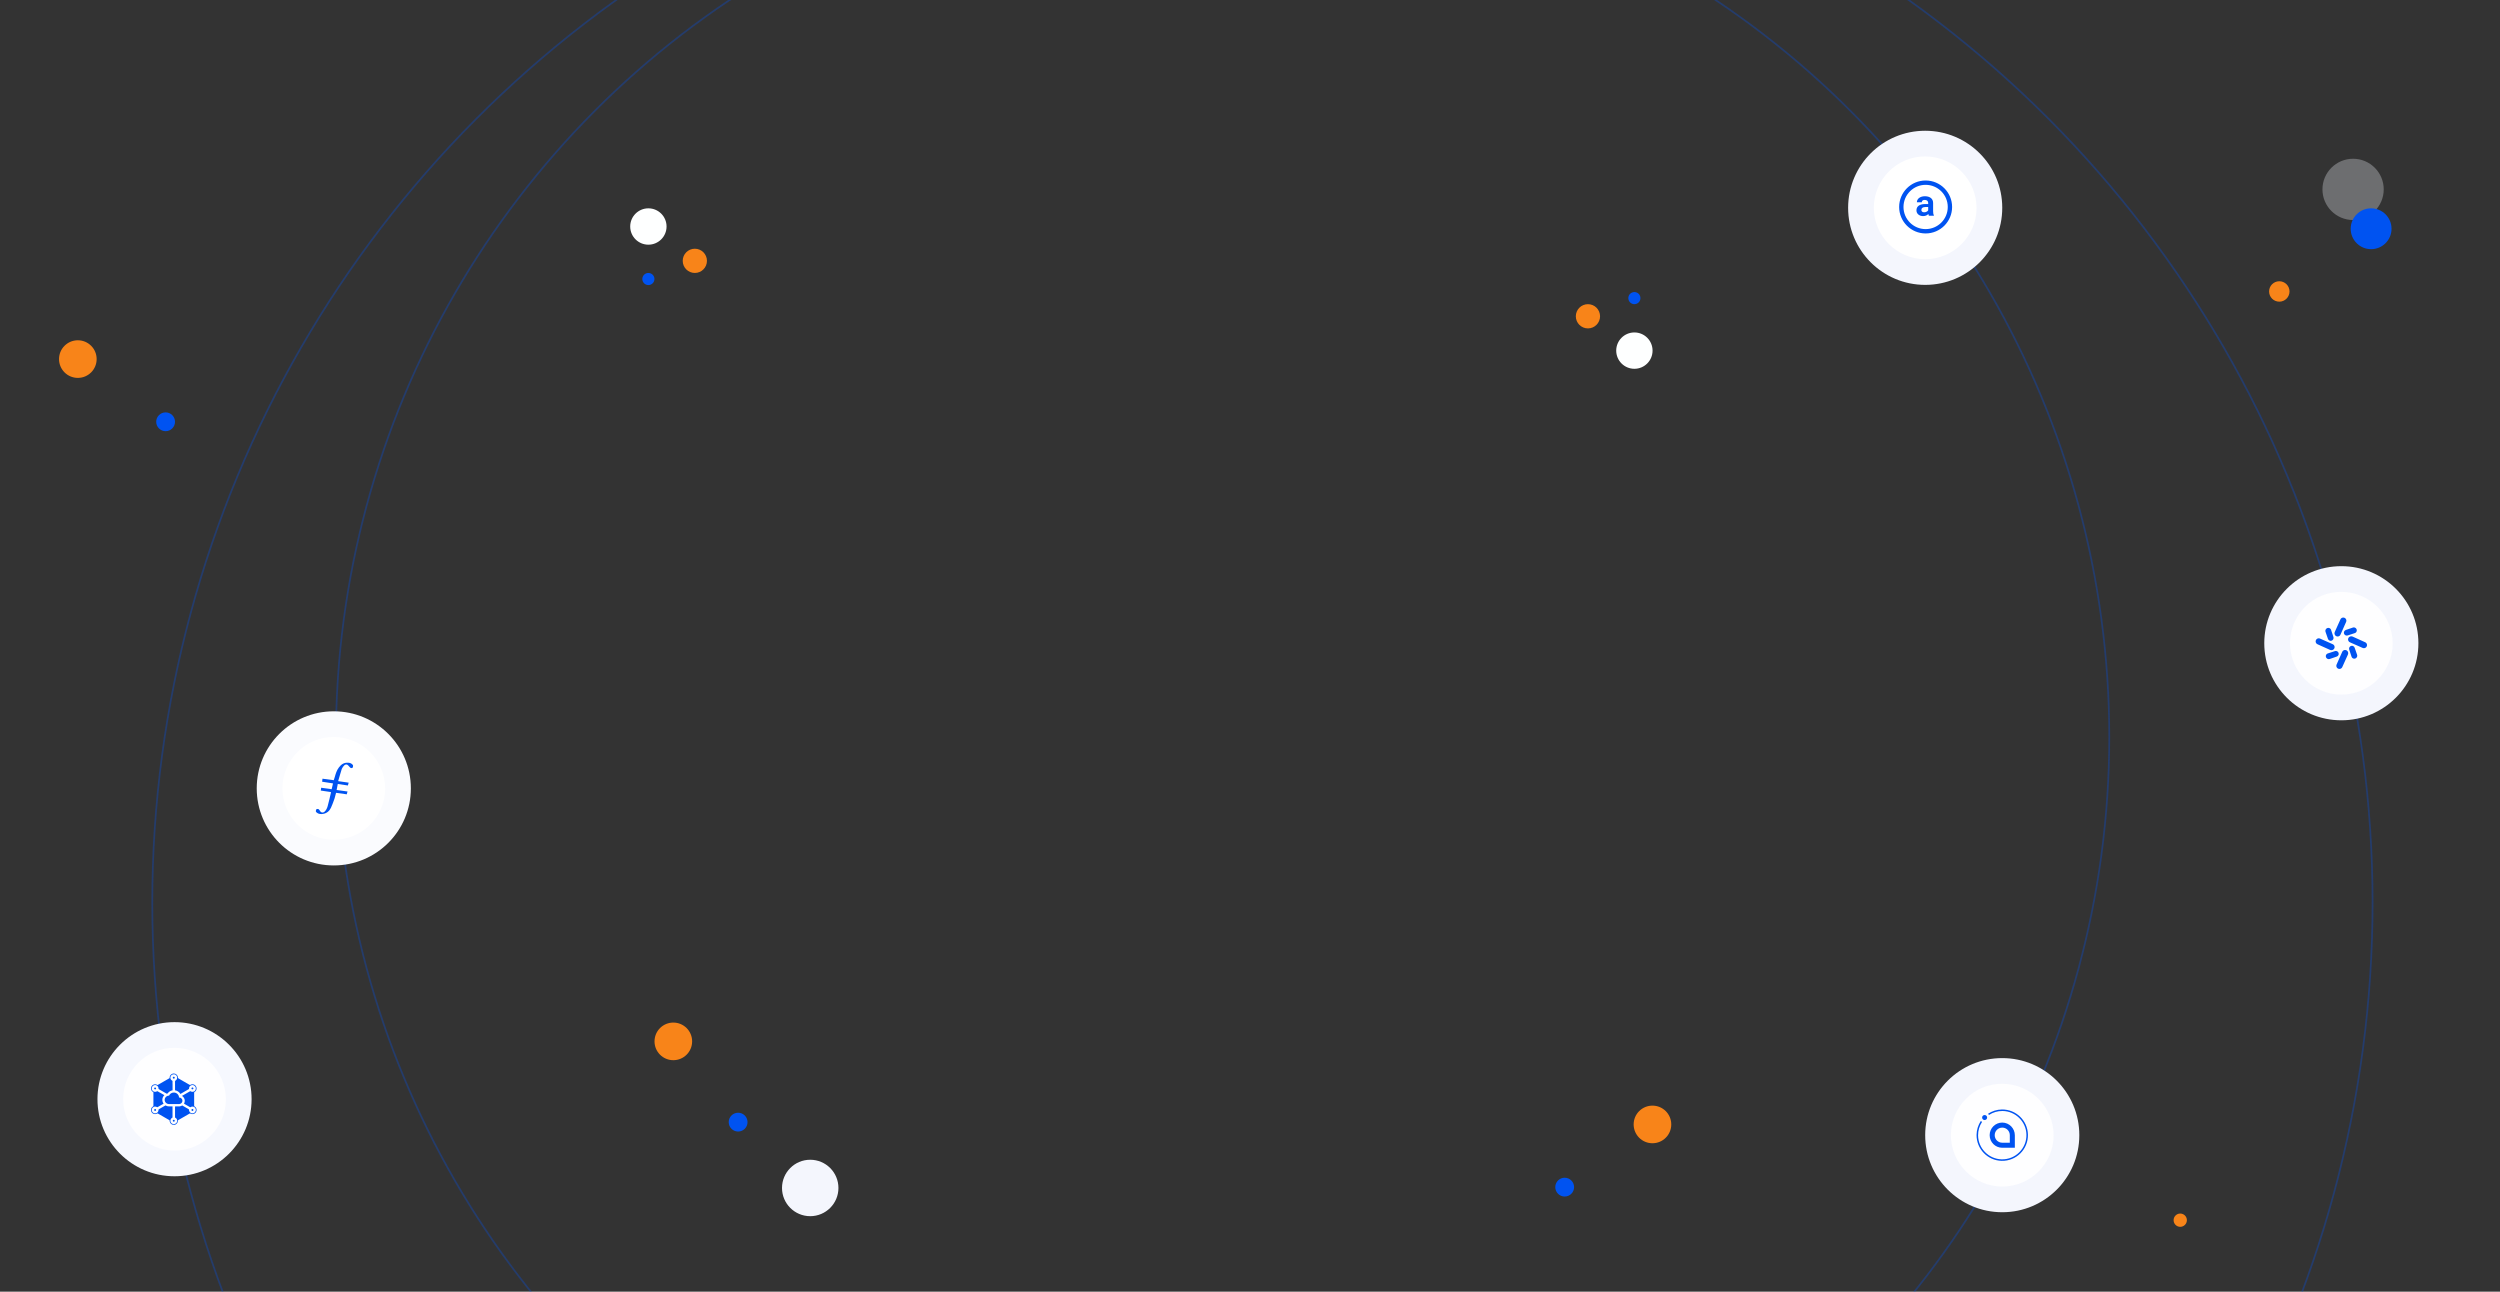 <svg xmlns="http://www.w3.org/2000/svg" viewBox="0 0 1440 744" preserveAspectRatio="xMidYMin slice" fill="none">
    <rect x="0" y="0" width="1440" height="744" fill="#333333" stroke="none"/>
    <style>
        @keyframes hideshow {
            0% { 
                opacity: 0;
            }

            100% { 
                opacity: 1;
            }
        }

        .planet {
            animation: hideshow 1s ease-in;
        }

        .planet-2 {
            animation-duration: 1.5s;
        }

        .planet-3 {
            animation-duration: 2s;
        }

        .planet-4 {
            animation-duration: 2.5s;
        }

        .planet-5 {
            animation-duration: 3s;
        }

        .dot {
            animation: hideshow 1s ease-in;
        }

        .dot:nth-child(2n) {
            animation-duration: 2s;
        }

        .dot:nth-child(3n) {
            animation-duration: 3s;
        }
    </style>
    <circle cx="1355.38" cy="109.087" r="17.645" fill="#F4F6FD" opacity=".3"/>
    <circle cx="727.159" cy="519.948" r="639.448" stroke="#0053F1" opacity=".3"/>
    <circle cx="704.224" cy="424.51" r="510.718" stroke="#0053F1" opacity=".3"/>
    <g class="planet planet-1">
        <circle cx="1108.91" cy="119.703" r="44.389" fill="#F4F6FD"/>
        <path fill="#fff" fill-rule="evenodd" d="M1108.91 149.296c-16.28 0-29.6-13.317-29.6-29.74.15-16.276 13.32-29.593 29.74-29.445 16.28.148 29.45 13.317 29.45 29.888-.15 16.128-13.32 29.297-29.59 29.297z" clip-rule="evenodd"/>
        <path fill="#0053F1" fill-rule="evenodd" d="M1096.41 119.216c0-7.043 5.71-12.751 12.75-12.751s12.75 5.708 12.75 12.751c0 7.042-5.71 12.75-12.75 12.75s-12.75-5.708-12.75-12.75zm12.75-15.251c-8.42 0-15.25 6.828-15.25 15.251 0 8.422 6.83 15.25 15.25 15.25s15.25-6.828 15.25-15.25c0-8.423-6.83-15.251-15.25-15.251zm1.7 19.841c.05.177.11.333.17.469h2.88v-.173c-.14-.279-.25-.612-.33-1-.07-.387-.11-.877-.11-1.468v-4.733c0-.639-.12-1.199-.35-1.682-.24-.49-.57-.894-.99-1.214-.43-.319-.93-.561-1.5-.724-.57-.163-1.19-.245-1.86-.245-.74 0-1.4.095-1.98.286-.57.183-1.06.435-1.46.755-.39.319-.69.69-.9 1.111-.21.422-.31.867-.31 1.336h2.84c0-.415.13-.744.39-.989.27-.252.69-.377 1.27-.377.65 0 1.15.156 1.5.469.34.306.52.724.52 1.254v.653h-1.58c-1.72 0-3.02.319-3.89.958-.86.633-1.29 1.53-1.29 2.693 0 .476.09.918.28 1.326.19.401.46.748.8 1.04.34.292.74.52 1.21.683.48.163 1 .245 1.56.245.35 0 .67-.034.97-.102.3-.061.57-.146.82-.255.25-.115.47-.248.68-.398.2-.149.38-.309.54-.479.03.197.07.384.12.561zm-1.73-1.622c-.25.068-.51.102-.8.102-.54 0-.95-.125-1.22-.377s-.4-.568-.4-.948c0-.252.05-.483.14-.694.1-.218.24-.401.44-.551.2-.156.45-.275.77-.357.31-.088.69-.132 1.13-.132h1.45v1.897c-.08.142-.2.285-.34.428-.14.136-.31.258-.51.367-.2.109-.42.197-.66.265z" clip-rule="evenodd"/>
    </g>
    <g class="planet planet-2">
        <circle cx="192.265" cy="454.103" r="44.389" fill="#FAFBFE"/>
        <path fill="#fff" fill-rule="evenodd" d="M192.265 483.696c-16.276 0-29.592-13.316-29.592-29.74.148-16.276 13.316-29.592 29.74-29.444 16.276.148 29.445 13.316 29.445 29.888-.148 16.128-13.317 29.296-29.593 29.296z" clip-rule="evenodd"/>
        <path fill="#0053F1" fill-rule="evenodd" d="M194.561 451.564l-.66 3.469 6.271.868-.44 1.626-6.161-.867c-.44 1.409-.66 2.927-1.21 4.227-.551 1.518-1.101 3.036-1.761 4.445-.88 1.843-2.42 3.144-4.511 3.469-1.21.217-2.53.109-3.521-.65-.33-.217-.66-.651-.66-.976 0-.434.22-.976.55-1.192.22-.109.771 0 1.101.108.33.325.66.759.88 1.193.66.867 1.54.975 2.42.325.991-.868 1.541-2.06 1.871-3.252.66-2.602 1.32-5.096 1.87-7.697v-.434l-5.831-.867.22-1.626 6.051.867.77-3.361-6.271-.975.22-1.735 6.492.867c.22-.65.33-1.192.55-1.734.55-1.952 1.1-3.903 2.42-5.637 1.321-1.735 2.861-2.819 5.171-2.711.991 0 1.981.326 2.641 1.084.11.109.33.326.33.542 0 .434 0 .976-.33 1.301-.44.326-.99.217-1.43-.216-.33-.326-.55-.651-.881-.976-.66-.867-1.65-.976-2.42-.217-.55.542-1.1 1.301-1.43 2.06-.771 2.276-1.321 4.661-2.091 7.046l6.052.868-.441 1.626-5.831-.868z" clip-rule="evenodd"/>
    </g>
    <g class="planet planet-3">
        <circle cx="1153.3" cy="653.856" r="44.389" fill="#F4F6FD"/>
        <path fill="#FEFEFF" fill-rule="evenodd" d="M1153.3 683.449c-16.28 0-29.6-13.317-29.6-29.74.15-16.276 13.32-29.593 29.74-29.445 16.28.148 29.45 13.317 29.45 29.888-.15 16.128-13.32 29.297-29.59 29.297z" clip-rule="evenodd"/>
        <path fill="#0053F1" fill-rule="evenodd" d="M1153.13 639.06c-2.96.034-5.71.939-8.01 2.469l.54.686c2.24-1.471 4.92-2.316 7.8-2.284 7.42.083 13.52 6.045 13.76 13.467.26 8.04-6.34 14.636-14.38 14.377-7.42-.24-13.38-6.336-13.47-13.761-.03-2.877.82-5.557 2.29-7.792l-.69-.541c-1.53 2.299-2.43 5.049-2.47 8.005-.09 8.087 6.36 14.78 14.46 14.962 8.43.191 15.32-6.697 15.13-15.133-.18-8.101-6.88-14.546-14.96-14.455z" clip-rule="evenodd"/>
        <path fill="#0053F1" fill-rule="evenodd" d="M1144.59 643.701c0 .802-.65 1.451-1.45 1.451-.8 0-1.45-.649-1.45-1.451 0-.801.65-1.45 1.45-1.45.8 0 1.45.649 1.45 1.45zM1157.65 653.856v4.352h-4.35c-2.41 0-4.35-1.949-4.35-4.352 0-2.404 1.94-4.352 4.35-4.352 2.4 0 4.35 1.948 4.35 4.352zm-4.3-7.253c-4.03-.03-7.31 3.229-7.31 7.253 0 4.006 3.25 7.253 7.26 7.253h7.25v-7.162c0-3.999-3.2-7.314-7.2-7.344z" clip-rule="evenodd"/>
    </g>
    <g class="planet planet-4">
        <circle cx="1348.61" cy="370.503" r="44.389" fill="#F4F6FD"/>
        <path fill="#FEFEFF" fill-rule="evenodd" d="M1348.61 400.096c-16.28 0-29.59-13.316-29.59-29.74.15-16.276 13.31-29.592 29.74-29.444 16.27.148 29.44 13.316 29.44 29.888-.15 16.128-13.31 29.296-29.59 29.296z" clip-rule="evenodd"/>
        <path fill="#0053F1" fill-rule="evenodd" d="M1344.78 365.426l-.03-.075c-.15-.43-.13-.9.06-1.315l3.28-7.275c.12-.264.3-.495.53-.674.23-.178.49-.299.78-.351.28-.052.58-.034.85.052.28.086.53.238.74.442.25.256.42.582.49.937.07.355.03.722-.12 1.053l-3.26 7.346c-.14.329-.38.606-.69.797-.3.19-.66.283-1.02.268-.36-.015-.7-.138-.99-.353-.29-.215-.51-.512-.62-.852zm5.83-2.219c-.17.155-.3.342-.39.551-.13.294-.18.618-.13.935.05.317.2.612.41.851.22.238.5.409.81.491.31.083.63.074.94-.025l4.11-1.34c.27-.088.51-.243.71-.451.19-.209.33-.463.39-.74.07-.276.06-.564-.01-.838-.08-.273-.23-.522-.43-.722l-.05-.054c-.22-.22-.5-.373-.8-.443-.3-.071-.62-.054-.91.047l-4.07 1.392c-.21.074-.41.192-.58.346zm3.15 3.39l-.08.025c-.34.118-.63.335-.85.623-.21.289-.33.635-.35.993-.01.359.08.715.27 1.02.19.305.47.546.79.692l7.35 3.254c.33.147.7.19 1.05.125.36-.066.68-.239.94-.494.2-.205.36-.456.44-.732.09-.277.11-.57.06-.855-.06-.285-.18-.553-.36-.781-.17-.228-.41-.41-.67-.529l-7.27-3.279c-.42-.188-.89-.21-1.32-.062zm2.19 5.914c-.16-.168-.35-.303-.56-.396-.29-.128-.61-.169-.93-.118-.31.051-.61.193-.85.407-.23.215-.4.494-.49.803-.08.309-.07.635.03.94l1.34 4.112c.09.269.24.51.45.702.21.191.47.326.74.391.28.066.56.06.84-.017.27-.076.52-.222.72-.421l.05-.054c.22-.22.37-.496.44-.799.07-.303.06-.619-.04-.912l-1.4-4.055c-.07-.216-.19-.415-.34-.583zm-3.47 3.142l-.03-.072c-.12-.339-.33-.634-.62-.847-.29-.214-.63-.336-.99-.352-.36-.015-.71.078-1.02.266-.3.189-.54.464-.69.791l-3.26 7.346c-.14.331-.19.698-.12 1.053s.24.682.49.938c.21.205.46.357.74.443.27.086.57.104.85.052.29-.053.55-.173.78-.352.23-.178.41-.409.53-.673l3.28-7.275c.19-.416.21-.887.06-1.318zm-5.92 2.185c.17-.155.31-.342.4-.552.13-.293.17-.616.11-.932-.05-.315-.19-.609-.4-.845-.22-.237-.5-.407-.8-.49-.31-.082-.64-.074-.94.023l-4.12 1.341c-.27.087-.51.241-.7.449-.19.207-.33.461-.4.736-.06.275-.06.562.02.835.07.273.22.522.42.723l.05.054c.22.221.5.376.8.446.31.07.63.053.92-.05l4.06-1.392c.22-.074.41-.192.58-.346zm-3.1-3.418l.07-.025c.34-.117.64-.333.85-.622.22-.288.34-.634.36-.994.01-.359-.08-.715-.27-1.02-.19-.305-.47-.546-.8-.691l-7.34-3.255c-.33-.146-.7-.189-1.06-.122-.35.066-.68.239-.93.496-.21.204-.36.456-.45.732-.08.277-.1.57-.05.855.05.285.18.553.35.781.18.228.41.409.68.528l7.27 3.278c.42.186.89.208 1.32.059zm-2.22-5.857c.15.169.34.304.55.397.29.132.62.175.94.125.32-.051.61-.193.85-.409.24-.217.41-.498.49-.81.08-.312.07-.641-.03-.947l-1.34-4.112c-.09-.27-.24-.513-.45-.706-.21-.192-.46-.328-.74-.394-.28-.066-.57-.061-.84.016s-.52.223-.72.423l-.06.054c-.22.221-.37.499-.44.804-.07.305-.05.623.05.919l1.4 4.059c.07.215.19.413.34.581z" clip-rule="evenodd"/>
    </g>
    <g class="planet planet-5">
        <circle cx="100.528" cy="633.141" r="44.389" fill="#F6F8FE"/>
        <path fill="#FEFEFF" fill-rule="evenodd" d="M100.527 662.734c-16.276 0-29.592-13.317-29.592-29.741.148-16.275 13.316-29.592 29.74-29.444 16.276.148 29.444 13.317 29.444 29.888-.148 16.128-13.316 29.297-29.592 29.297z" clip-rule="evenodd"/>
        <path fill="#0053F1" d="M97.391 637.294h1.984c.001.14.001.223.001.248-.004 1.994-.004 3.987-0 5.98 0.0.141-.044.221-.172.283-.671.323-1.178 1.159-1.04 2.052.16 1.039 1.226 1.823 2.255 1.621.906-.177 1.501-.796 1.629-1.748.086-.646-.224-1.499-1.055-1.926-.112-.057-.174-.12-.174-.259.004-1.936.004-3.872 0-5.808 0-.062.01-.107.031-.139v-.304h2.388c.075 0 .149-.006.222-.018.551-.056 1.062-.244 1.5-.531l3.434 1.99-.014.011c.092.052.183.104.275.156.171.097.237.204.231.404-.03 1.158.98 2.105 2.157 1.979 1.156-.123 1.975-1.236 1.707-2.361-.322-1.349-1.782-1.958-2.962-1.229-.124.077-.214.098-.346.02-.998-.583-1.999-1.163-3.003-1.735-.053-.03-.089-.059-.112-.091l-.349-.202c.29-.483.456-1.046.456-1.647 0-1.194-.653-2.23-1.621-2.796l.012-.007c.017-.013.036-.025.058-.038.425-.243.85-.487 1.274-.731l2.821-1.629c.156-.09.312-.181.468-.271.122-.071.205-.072.325.009.428.287.908.378 1.411.29.98-.172 1.69-1.059 1.602-2.106-.095-1.136-1.208-1.985-2.321-1.739-.976.216-1.589.98-1.578 1.983.002.171-.045.268-.198.356-.393.225-.786.45-1.179.676v.001l-3.595 2.083c-.634-1.11-1.764-1.909-3.091-2.118 0-1.688.004-3.376-.006-5.064-.001-.253.058-.4.295-.536.851-.489 1.174-1.542.785-2.439-.392-.906-1.395-1.389-2.335-1.103-.856.261-1.333.866-1.417 1.746-.065.679.257 1.434 1.031 1.858.119.065.202.122.201.285-.002.497-.003.994-.004 1.491h.029v3.768c-1.176.195-2.213.857-2.87 1.816-.168.037-.333.085-.492.142-1.481-.847-2.956-1.705-4.439-2.548-.223-.126-.33-.262-.293-.518.015-.102-.017-.212-.033-.317-.152-.959-1.089-1.76-2.22-1.575-1.109.183-1.814 1.188-1.631 2.263.234 1.373 1.8 2.068 2.981 1.317.133-.085.226-.091.362-.012.421.246.842.491 1.264.735l.016-.028 2.631 1.522c-.722.685-1.172 1.642-1.172 2.707 0 .823.269 1.582.724 2.2l-3.066 1.77-.002-.013c-.149.085-.298.17-.447.255-.067.037-.196.029-.263-.011-.318-.192-.656-.32-1.027-.33-1.233-.031-1.982.976-2.025 1.851-.049 1.026.727 2.076 1.98 2.066 1.1-.008 1.936-.89 1.925-1.991-.002-.196.056-.308.229-.406.847-.482 2.111-1.211 3.793-2.186.599.365 1.307.576 2.062.576zm14.634-8.279c-.143.085-.193.172-.192.336.004 2.529.004 5.058 0 7.587 0 .152.039.244.178.324.898.519 1.352 1.477 1.191 2.484-.155.965-.925 1.757-1.924 1.947-.579.11-1.139.022-1.647-.289-.154-.095-.263-.078-.408.005-2.173 1.26-4.349 2.516-6.527 3.767-.149.086-.205.18-.204.354.002 1.217-.937 2.276-2.109 2.394-1.249.126-2.353-.659-2.623-1.872-.041-.186-.055-.381-.059-.572-.003-.129-.039-.208-.154-.275-2.208-1.271-4.414-2.545-6.62-3.82-.119-.07-.213-.07-.334.002-1.441.868-3.277.036-3.583-1.585-.193-1.024.224-1.982 1.14-2.521.145-.086.21-.172.21-.349-.007-2.529-.006-5.058-.002-7.587 0-.152-.039-.242-.178-.323-.92-.534-1.352-1.463-1.176-2.506.175-1.036.976-1.796 2.018-1.944.558-.08 1.097.022 1.58.331.112.072.196.07.31.004 2.199-1.273 4.399-2.543 6.601-3.81.133-.076.185-.164.185-.321.004-1.393 1.104-2.459 2.498-2.431 1.086.022 2.103.919 2.257 1.992.014.098.036.159.036.295 0 .297.11.423.341.556 2.137 1.223 4.268 2.456 6.397 3.691.147.085.253.089.405.002 1.447-.825 3.201-.034 3.553 1.599.033.152.03.312.041.451-.023.927-.426 1.618-1.202 2.084zm-1.735 10.332c0-.322.231-.556.548-.555.305.001.564.253.568.551.003.287-.275.565-.564.565-.309 0-.552-.246-.552-.561zm-10.751-18.606c.001-.312.244-.553.558-.553.314 0 .556.24.557.553.001.3-.261.566-.556.562-.3-.003-.56-.265-.559-.562zm-9.636 18.608c-.001.315-.246.562-.554.559-.291-.003-.56-.274-.561-.567-.002-.293.265-.549.57-.549.316 0 .546.235.545.557zm10.2 5.649c.314.002.552.24.551.551-.002.31-.244.543-.562.541-.316-.001-.557-.242-.553-.552.004-.308.249-.543.564-.54zm-10.739-17.51c-.318.002-.567-.229-.576-.537-.009-.3.242-.551.556-.556.327-.005.555.214.559.537.005.324-.217.553-.539.556zm21.468.001c-.322-.003-.545-.232-.541-.556.003-.322.231-.541.558-.537.314.004.564.253.556.555-.007.305-.257.54-.573.538zm-13.44 8.455c-1.4 0-2.535-1.088-2.535-2.431 0-1.337 1.126-2.422 2.518-2.431.446-1.046 1.511-1.783 2.756-1.783 1.63 0 2.955 1.266 2.977 2.836h.005c1.089 0 1.972.853 1.972 1.905 0 1.003-.804 1.826-1.823 1.899-.007.003-.015.005-.023.005H97.391z"/>
    </g>
    <circle class="dot" cx="1312.88" cy="167.882" r="5.882" fill="#F88419"/>
    <circle class="dot" cx="1365.76" cy="131.763" r="11.763" fill="#0053F1"/>
    <circle class="dot" cx="914.654" cy="182.182" r="6.979" fill="#F88419"/>
    <circle class="dot" cx="941.408" cy="201.957" r="10.469" fill="#FEFFFF"/>
    <circle class="dot" cx="941.409" cy="171.713" r="3.49" fill="#0053F1"/>
    <circle class="dot" cx="400.224" cy="150.244" r="6.979" fill="#F88419"/>
    <circle class="dot" cx="373.469" cy="130.469" r="10.469" fill="#FEFFFF"/>
    <circle class="dot" cx="373.469" cy="160.713" r="3.49" fill="#0053F1"/>
    <circle class="dot" cx="387.834" cy="599.834" r="10.834" fill="#F88419"/>
    <circle class="dot" cx="466.689" cy="684.269" r="16.251" fill="#F4F6FD"/>
    <circle class="dot" cx="425.157" cy="646.349" r="5.417" fill="#0053F1"/>
    <circle class="dot" cx="1255.82" cy="702.825" r="3.825" fill="#F88419"/>
    <circle class="dot" cx="951.816" cy="647.674" r="10.834" fill="#F88419"/>
    <circle class="dot" cx="901.256" cy="683.788" r="5.417" fill="#0053F1"/>
    <circle class="dot" cx="44.834" cy="206.834" r="10.834" fill="#F88419"/>
    <circle class="dot" cx="95.393" cy="242.948" r="5.417" fill="#0053F1"/>
</svg>